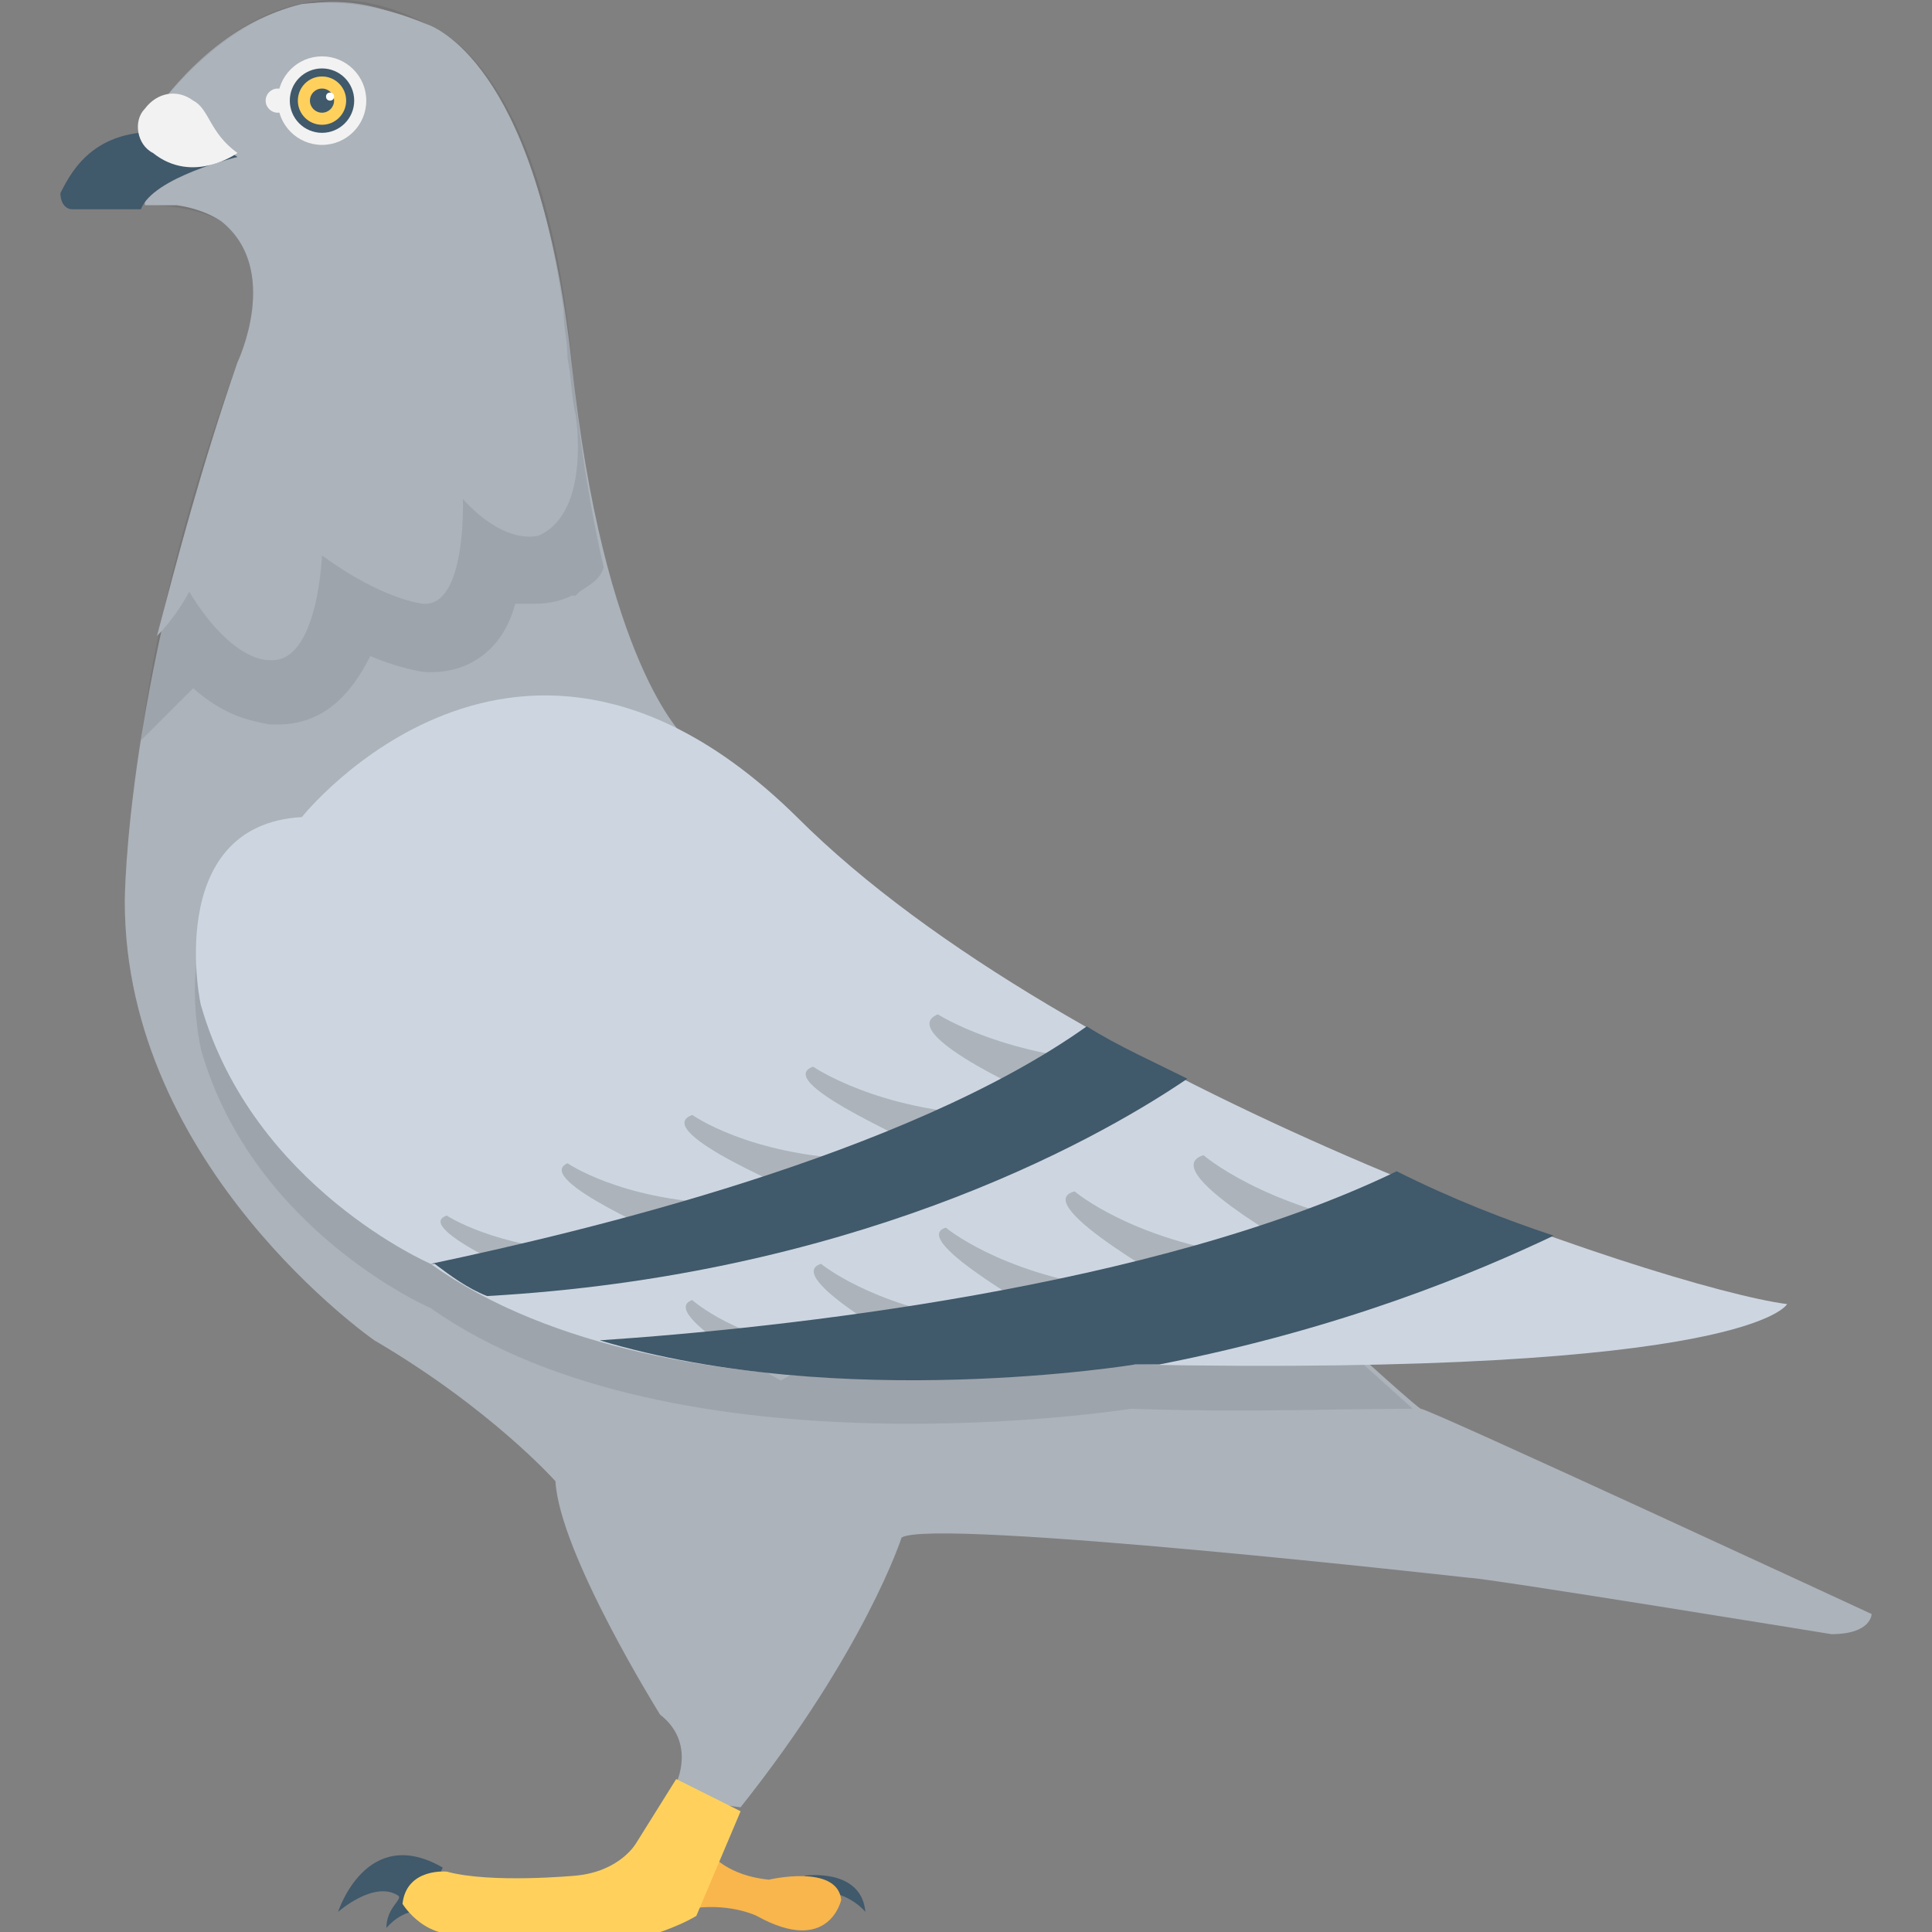 <?xml version="1.0" encoding="utf-8"?>
<!-- Generator: Adobe Illustrator 18.0.0, SVG Export Plug-In . SVG Version: 6.00 Build 0)  -->
<!DOCTYPE svg PUBLIC "-//W3C//DTD SVG 1.1//EN" "http://www.w3.org/Graphics/SVG/1.1/DTD/svg11.dtd">
<svg version="1.1" id="Layer_1" xmlns="http://www.w3.org/2000/svg" xmlns:xlink="http://www.w3.org/1999/xlink" x="0px" y="0px"
	 viewBox="0 0 48 48" enable-background="new 0 0 48 48" xml:space="preserve">
<rect x="0" y="0" width="48" height="48" fill="#808080" stroke="none"/>
<g>
	<path fill="#ACB3BA" d="M3.5,3.3c0,0,2.8-5,7.1-2.6c0,0,2.8,0.8,3.6,8.3s2.8,9.3,2.8,9.3S35.1,35,35.3,35c0.2,0,11.2,5.1,11.2,5.1
		s0,0.5-1,0.5c0,0-8.6-1.4-9-1.4c0,0-13.3-1.5-14.1-1c0,0-0.9,2.8-4,6.7c0,0-1.2-0.1-1.6-0.6c0,0,0.5-1-0.4-1.7c0,0-2.5-4-2.6-5.8
		c0,0-1.6-1.8-4.5-3.5c0,0-6.2-4.3-6.2-10.9c0,0,0-5.6,2.9-13.5c0,0,1.1-2.3-0.5-3.5c0,0-0.6-0.4-1.9-0.4L3.5,3.3z"/>
	<path opacity="0.1" fill="#231F20" d="M14.2,8.9c-0.7-7.5-3.6-8.3-3.6-8.3C6.3-1.7,3.5,3.3,3.5,3.3l0.1,1.8c1.3,0,1.9,0.4,1.9,0.4
		C7,6.7,5.9,9,5.9,9c-1.4,3.8-2.1,7-2.4,9.4l1.3-1.3c0.8,0.7,1.4,0.8,1.9,0.9l0.2,0c1.1,0,1.8-0.7,2.3-1.7c0.7,0.3,1.3,0.4,1.4,0.4
		l0.1,0c0.6,0,1.1-0.2,1.5-0.6c0.3-0.3,0.5-0.7,0.6-1.1c0.2,0,0.3,0,0.5,0c0.4,0,0.7-0.1,0.9-0.2l0.1,0l0.1-0.1
		c0.3-0.2,0.5-0.3,0.6-0.6C14.7,12.8,14.4,11.1,14.2,8.9z"/>
	<path fill="#ACB3BA" d="M14.3,10.3C14.3,10.3,14.3,10.3,14.3,10.3c-0.1-0.4-0.1-0.9-0.2-1.4c0-0.4-0.1-0.8-0.1-1.2
		c-0.9-6.4-3.4-7.1-3.4-7.1C9.4,0.1,8.4,0,7.5,0.1C5.8,0.5,4.5,1.9,3.9,2.7C3.6,3,3.5,3.3,3.5,3.3l0.1,1.8c0.3,0,0.6,0,0.8,0
		c0.7,0.1,1.1,0.4,1.1,0.4C7,6.7,5.9,9,5.9,9c-0.9,2.6-1.5,4.9-2,6.8c0.5-0.5,0.8-1.1,0.8-1.1c1.1,1.8,2,1.7,2,1.7
		c1.2,0.1,1.3-2.6,1.3-2.6c1.5,1.1,2.5,1.2,2.5,1.2c1.1,0.1,1-2.6,1-2.6c1.1,1.2,1.9,0.9,1.9,0.9C14.7,12.7,14.3,10.3,14.3,10.3z"/>
	<path fill="#40596B" d="M4.3,3.3C2.4,3.1,1.8,4.2,1.5,4.8C1.5,5,1.6,5.2,1.8,5.2l1.7,0c0.3-0.8,2.4-1.3,2.4-1.3
		C5.2,3.4,4.3,3.3,4.3,3.3z"/>
	<g>
		<circle fill="#F2F2F2" cx="8" cy="2.5" r="1.1"/>
		<circle fill="#F2F2F2" cx="6.9" cy="2.5" r="0.3"/>
		<circle fill="#40596B" cx="8" cy="2.5" r="0.8"/>
		<circle fill="#FFD15C" cx="8" cy="2.5" r="0.6"/>
		<circle fill="#40596B" cx="8" cy="2.5" r="0.3"/>
		<circle fill="#FFFFFF" cx="8.2" cy="2.4" r="0.1"/>
	</g>
	<path fill="#F2F2F2" d="M4.8,2.5C4.4,2.2,3.9,2.3,3.6,2.7C3.3,3,3.4,3.6,3.8,3.8c1,0.8,2.1,0,2.1,0C5.2,3.3,5.2,2.7,4.8,2.5z"/>
	<path opacity="0.1" fill="#231F20" d="M10.7,32.5c6.1,4.3,17.4,2.5,17.4,2.5c2.8,0.1,5.1,0,7,0c-1-0.9-6.8-6.1-11.5-10.5
		c-1.4-1-2.7-2-3.8-3.1c-6.8-6.8-12.3,0-12.3,0C3.9,21.5,5,26.1,5,26.1C6.3,30.6,10.7,32.5,10.7,32.5z"/>
	<g>
		<path fill="#40596B" d="M20,46.6c0,0,1.4-0.2,1.5,0.9c0,0-0.4-0.5-1.1-0.5S20,46.6,20,46.6z"/>
		<path fill="#40596B" d="M9.6,47.9c0,0,0.4-0.5,0.9-0.4l0.5-1.1c-1.9-1.1-2.6,1.1-2.6,1.1s0.9-0.8,1.5-0.4
			C10,47.2,9.6,47.4,9.6,47.9z"/>
		<path fill="#F8B64C" d="M17.7,46.1c0,0,0.4,0.5,1.4,0.6c0,0,1.7-0.4,1.8,0.5c0,0-0.3,1.4-2.1,0.4c0,0-0.6-0.3-1.5-0.2
			c-0.9,0.1-0.3-1-0.3-1L17.7,46.1z"/>
		<path fill="#FFD15C" d="M16.8,44.2l-1,1.6c0,0-0.4,0.7-1.5,0.8c0,0-2.1,0.2-3.2-0.1c0,0-1-0.1-1.1,0.8c0,0,0.6,1,1.7,0.7l4.4,0.1
			c0,0,0.7-0.2,1.2-0.5l1.1-2.6L16.8,44.2z"/>
	</g>
	<path fill="#CDD6E0" d="M7.5,20.3c0,0,5.4-6.8,12.3,0C26.5,27,41.3,32,44.4,32.4c0,0-0.9,1.8-16.3,1.5c0,0-11.4,1.8-17.4-2.5
		c0,0-4.4-1.9-5.7-6.4C5,25.1,4,20.5,7.5,20.3z"/>
	<g>
		<g>
			<path fill="#ACB3BA" d="M11.1,30.2c0,0,1.2,0.8,3.5,0.9l-1.1,0.8C13.5,31.9,10.2,30.5,11.1,30.2z"/>
			<path fill="#ACB3BA" d="M14.1,28.9c0,0,1.3,0.9,3.8,1l-1.2,0.9C16.8,30.8,13.2,29.3,14.1,28.9z"/>
			<path fill="#ACB3BA" d="M17.2,27.7c0,0,1.4,1,4.1,1.1L20,29.7C20,29.7,16.1,28.1,17.2,27.7z"/>
			<path fill="#ACB3BA" d="M20.2,26.5c0,0,1.6,1.1,4.4,1.2l-1.4,1C23.3,28.6,19.1,26.9,20.2,26.5z"/>
			<path fill="#ACB3BA" d="M23.3,25.2c0,0,1.7,1.1,4.7,1.2l-1.5,1.1C26.5,27.6,22.1,25.7,23.3,25.2z"/>
		</g>
		<g>
			<path fill="#ACB3BA" d="M17.2,32.3c0,0,1.1,1,3.4,1.3l-1.2,0.7C19.4,34.3,16.3,32.6,17.2,32.3z"/>
			<path fill="#ACB3BA" d="M20.4,31.4c0,0,1.2,1,3.7,1.4l-1.3,0.7C22.8,33.6,19.4,31.7,20.4,31.4z"/>
			<path fill="#ACB3BA" d="M23.5,30.5c0,0,1.3,1.1,4,1.5l-1.4,0.8C26.2,32.8,22.5,30.8,23.5,30.5z"/>
			<path fill="#ACB3BA" d="M26.7,29.6c0,0,1.4,1.2,4.3,1.6l-1.5,0.9C29.5,32.1,25.5,29.9,26.7,29.6z"/>
			<path fill="#ACB3BA" d="M29.9,28.7c0,0,1.5,1.3,4.6,1.8l-1.6,0.9C32.9,31.4,28.6,29.1,29.9,28.7z"/>
		</g>
		<path fill="#40596B" d="M29.5,26.8c-2.5,1.7-8.5,4.9-17.4,5.4c-0.5-0.2-0.9-0.5-1.3-0.8c0,0,0,0-0.1,0c3.8-0.8,11.8-2.7,16.3-5.9
			C27.8,26,28.7,26.4,29.5,26.8z"/>
		<path fill="#40596B" d="M38.6,30.7c-1.9,0.9-5.2,2.3-9.8,3.2c-0.2,0-0.4,0-0.6,0c0,0-7.3,1.2-13.3-0.6c4.5-0.3,13.8-1.3,19.8-4.2
			C36.1,29.8,37.4,30.3,38.6,30.7z"/>
	</g>
</g>
</svg>
